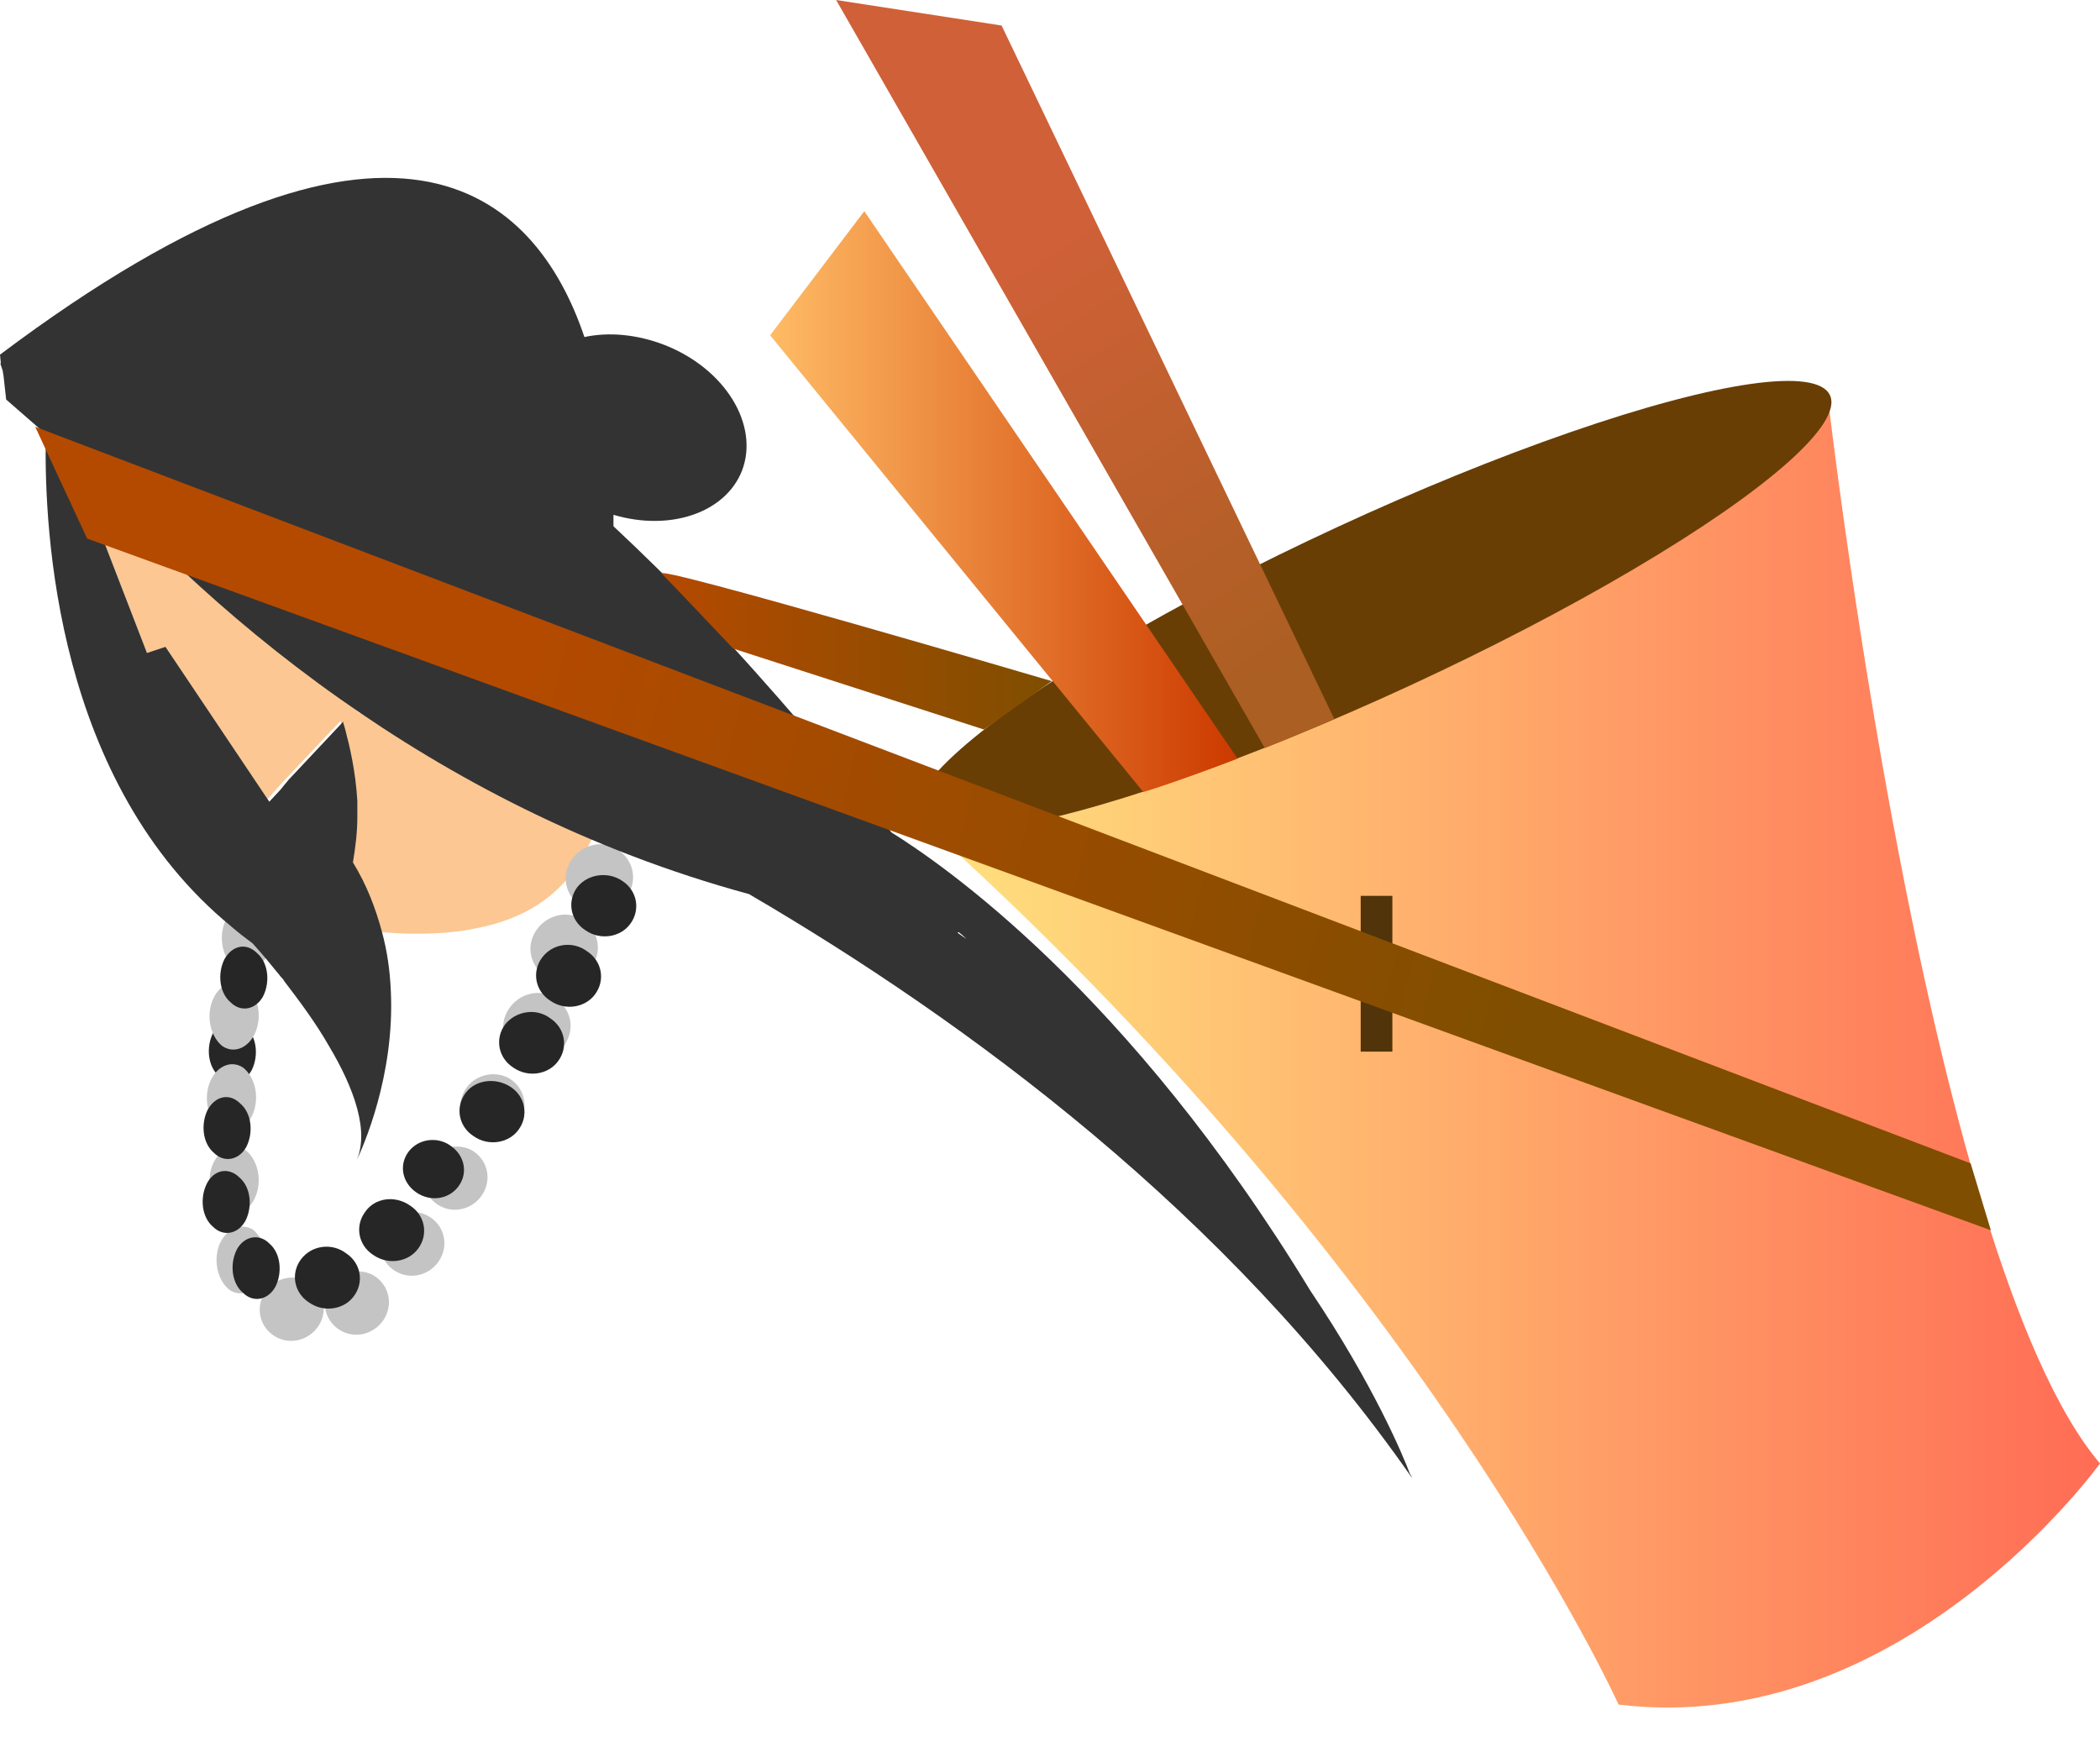 <svg version="1.1" id="heroImage" xmlns="http://www.w3.org/2000/svg" xmlns:xlink="http://www.w3.org/1999/xlink" x="0px"
	 y="0px" viewBox="0 0 238.6 199.1" style="enable-background:new 0 0 238.6 199.1;" xml:space="preserve">
<style type="text/css">
	.face{fill:#FCC792;}
	.basketCylinder{fill:url(#basketCylinder_1_);}
	.basketCircle{fill:#683E05;}
	.chainGrey{fill:#C4C4C4;}
	.chainBlack{fill:#262626;}
	.stick2{fill:url(#stick2_1_);}
	.stick1{fill:url(#stick1_1_);}
	.bandage{fill:#513409;}
	.hair{fill:#333333;}
	.belt2{fill:url(#belt2_1_);}
	.belt1{fill:url(#belt1_1_);}
</style>
<polygon id="face" class="face" points="40.1,80.2 40.2,80.3 38.9,81.7 32.1,88.9 30.4,90.8 18.8,73.5 16.7,74.2 8.2,52.2 25.9,67.7 
	"/>
<path id="neck" class="face" d="M67.8,94c-0.5,1.3-1.3,2.9-1.9,3.9c-1.8,2.9-4.3,4.9-7,6.1c-1.1,0.5-2.3,0.9-3.5,1.2l0,0
	c-1.3,0.3-2.7,0.6-4,0.7c-1.6,0.2-3.1,0.2-4.6,0.2c-1.3,0-2.5-0.1-3.6-0.2c-3.2-0.3-5.5-0.9-5.7-1v-0.1c0.1-0.3,0.3-0.6,0.4-0.9
	c0.3-0.6,0.5-1.2,0.7-1.7c0.1-0.4,0.3-0.8,0.4-1.2c0.1-0.3,0.2-0.6,0.3-0.9c0-0.1,0.1-0.2,0.1-0.3c0.1-0.2,0.1-0.4,0.2-0.6
	c0-0.1,0.1-0.2,0.1-0.3v-0.1c0.1-0.3,0.2-0.7,0.2-1c0.1-0.4,0.2-0.9,0.2-1.3c0-0.3,0.1-0.7,0.1-1c0-0.2,0-0.4,0.1-0.6
	c0.1-0.6,0.1-1.2,0.1-1.7v-0.1c0-0.1,0-0.2,0-0.4c0-0.1,0-0.2,0-0.2c0-0.4,0-0.8,0-1.1c0-0.2,0-0.3,0-0.5c0,0,0,0,0-0.1l0,0l0,0
	c0-0.2,0-0.4,0-0.6l0,0c-0.3-3.2-1-5.7-1.4-7.2c0-0.1-0.1-0.3-0.1-0.4c-0.1-0.4-0.2-0.6-0.3-0.7c0-0.1,0-0.1,0-0.1l1.4-1.5l0.8,0.7
	l9.4,4.6L49.8,84l-0.4-1.8l16.9,11.2L67.8,94z"/>
<g id="basket">
	
		<linearGradient id="basketCylinder_1_" gradientUnits="userSpaceOnUse" x1="-1199.977" y1="617.268" x2="-1065.577" y2="617.268" gradientTransform="matrix(-1 0 0 1 -961.377 -498)">
		<stop  offset="0" style="stop-color:#FF6C55"/>
		<stop  offset="1" style="stop-color:#FFE37F"/>
	</linearGradient>
	<path id="basketCylinder" class="basketCylinder" d="M207.6,44.5c0,0,11.2,98.5,31,121.8c0,0-22.5,31.3-54.7,27.4c0,0-22.4-49.7-79.7-100.9
		L207.6,44.5z"/>
	
		<ellipse id="basketCircle" transform="matrix(0.908 -0.42 0.42 0.908 -14.515 71.855)" class="basketCircle" cx="156" cy="68.9" rx="57.1" ry="9.9"/>
</g>
<g id="chain">
	<path id="chain25" class="chainGrey" d="M64.7,98.1c-1,1.9-0.2,4.1,1.7,5.1c1.9,0.9,4.2,0.1,5.1-1.8c1-1.9,0.2-4.1-1.7-5.1
		C68,95.4,65.7,96.2,64.7,98.1z"/>
	<path id="chain24" class="chainBlack" d="M24.2,117.4c-0.8,1.6-0.6,3.8,0.7,4.9c1.2,1.2,2.9,0.8,3.7-0.7c0.8-1.6,0.6-3.8-0.7-4.9
		C26.8,115.5,25.1,115.8,24.2,117.4z"/>
	<path id="chain23" class="chainGrey" d="M60.7,106.1c-1,1.9-0.2,4.1,1.7,5.1c1.9,0.9,4.2,0.1,5.1-1.8c1-1.9,0.2-4.1-1.7-5.1
		C64,103.4,61.7,104.2,60.7,106.1z"/>
	<path id="chain22" class="chainGrey" d="M57.6,115c-1,1.9-0.2,4.1,1.7,5.1c1.9,0.9,4.2,0.1,5.1-1.8c1-1.9,0.2-4.1-1.7-5.1
		C60.9,112.3,58.6,113.1,57.6,115z"/>
	<path id="chain21" class="chainGrey" d="M52.7,124.1c-0.9,1.8-0.2,3.9,1.6,4.8s4,0.1,4.9-1.7s0.2-3.9-1.6-4.8
		C55.8,121.6,53.6,122.3,52.7,124.1z"/>
	<path id="chain20" class="chainGrey" d="M48.5,132.3c-0.9,1.8-0.2,3.9,1.6,4.8c1.8,0.9,4,0.1,4.9-1.7s0.2-3.9-1.6-4.8
		C51.6,129.8,49.4,130.6,48.5,132.3z"/>
	<path id="chain19" class="chainGrey" d="M43.6,139.8c-0.9,1.8-0.2,3.9,1.6,4.8c1.8,0.9,4,0.1,4.9-1.7s0.2-3.9-1.6-4.8
		S44.5,138,43.6,139.8z"/>
	<path id="chain18" class="chainGrey" d="M37.3,146.5c-0.9,1.8-0.2,3.9,1.6,4.8c1.8,0.9,4,0.1,4.9-1.7s0.2-3.9-1.6-4.8
		C40.4,144,38.2,144.7,37.3,146.5z"/>
	<path id="chain17" class="chainGrey" d="M29.9,147.2c-0.9,1.8-0.2,3.9,1.6,4.8c1.8,0.9,4,0.1,4.9-1.7s0.2-3.9-1.6-4.8
		C33,144.7,30.8,145.4,29.9,147.2z"/>
	<path id="chain16" class="chainGrey" d="M24.9,141.5c-0.7,1.9-0.1,4.1,1.2,5.1c1.4,0.9,3.1,0.1,3.8-1.8c0.7-1.9,0.1-4.1-1.2-5.1
		C27.3,138.9,25.6,139.7,24.9,141.5z"/>
	<path id="chain15" class="chainGrey" d="M24.1,132.5c-0.7,1.9-0.1,4.1,1.2,5.1c1.4,0.9,3.1,0.1,3.8-1.8c0.7-1.9,0.1-4.1-1.2-5.1
		C26.5,129.8,24.8,130.6,24.1,132.5z"/>
	<path id="chain14" class="chainGrey" d="M23.8,123.1c-0.7,1.9-0.1,4.1,1.2,5.1c1.4,0.9,3.1,0.1,3.8-1.8c0.7-1.9,0.1-4.1-1.2-5.1
		C26.2,120.4,24.5,121.2,23.8,123.1z"/>
	<path id="chain13" class="chainGrey" d="M24.1,113.8c-0.7,1.9-0.1,4.1,1.2,5.1c1.4,0.9,3.1,0.1,3.8-1.8c0.7-1.9,0.1-4.1-1.2-5.1
		C26.5,111.1,24.8,111.9,24.1,113.8z"/>
	<path id="chain12" class="chainGrey" d="M25.5,104.9c-0.7,1.9-0.1,4.1,1.2,5.1c1.4,0.9,3.1,0.1,3.8-1.8c0.7-1.9,0.1-4.1-1.2-5.1
		C27.9,102.2,26.2,103,25.5,104.9z"/>
	<path id="chain11" class="chainBlack" d="M61.6,108.8c-1.2,1.6-0.8,3.8,0.9,4.9c1.7,1.2,4,0.8,5.1-0.7c1.2-1.6,0.8-3.8-0.9-4.9
		C65.1,106.9,62.8,107.2,61.6,108.8z"/>
	<path id="chain10" class="chainBlack" d="M65.6,100.8c-1.2,1.6-0.8,3.8,0.9,4.9c1.7,1.2,4,0.8,5.1-0.7c1.2-1.6,0.8-3.8-0.9-4.9
		C69.1,99,66.8,99.3,65.6,100.8z"/>
	<path id="chain9" class="chainBlack" d="M57.4,116.4c-1.2,1.6-0.8,3.8,0.9,4.9c1.7,1.2,4,0.8,5.1-0.7c1.2-1.6,0.8-3.8-0.9-4.9
		C60.9,114.5,58.6,114.9,57.4,116.4z"/>
	<path id="chain8" class="chainBlack" d="M52.9,124.2c-1.2,1.6-0.8,3.8,0.9,4.9c1.7,1.2,4,0.8,5.1-0.7c1.2-1.6,0.8-3.8-0.9-4.9
		C56.3,122.4,54,122.7,52.9,124.2z"/>
	<path id="chain7" class="chainBlack" d="M46.4,130.9c-1.1,1.5-0.7,3.5,0.9,4.6c1.6,1.1,3.7,0.8,4.8-0.7s0.7-3.5-0.9-4.6
		C49.7,129.1,47.5,129.4,46.4,130.9z"/>
	<path id="chain6" class="chainBlack" d="M41.5,137.7c-1.2,1.6-0.8,3.8,0.9,4.9c1.7,1.2,4,0.8,5.1-0.7c1.2-1.6,0.8-3.8-0.9-4.9
		C44.9,135.8,42.6,136.1,41.5,137.7z"/>
	<path id="chain5" class="chainBlack" d="M34.2,143.1c-1.2,1.6-0.8,3.8,0.9,4.9c1.7,1.2,4,0.8,5.1-0.7c1.2-1.6,0.8-3.8-0.9-4.9
		C37.7,141.2,35.4,141.5,34.2,143.1z"/>
	<path id="chain4" class="chainBlack" d="M26.9,142c-0.8,1.6-0.6,3.8,0.7,4.9c1.2,1.2,2.9,0.8,3.7-0.7c0.8-1.6,0.6-3.8-0.7-4.9
		C29.4,140.1,27.7,140.5,26.9,142z"/>
	<path id="chain3" class="chainBlack" d="M23.5,134.5c-0.8,1.6-0.6,3.8,0.7,4.9c1.2,1.2,2.9,0.8,3.7-0.7c0.8-1.6,0.6-3.8-0.7-4.9
		C26,132.6,24.3,132.9,23.5,134.5z"/>
	<path id="chain2" class="chainBlack" d="M23.6,126.1c-0.8,1.6-0.6,3.8,0.7,4.9c1.2,1.2,2.9,0.8,3.7-0.7c0.8-1.6,0.6-3.8-0.7-4.9
		C26.1,124.2,24.5,124.5,23.6,126.1z"/>
	<path id="chain1" class="chainBlack" d="M25.5,109c-0.8,1.6-0.6,3.8,0.7,4.9c1.2,1.2,2.9,0.8,3.7-0.7c0.8-1.6,0.6-3.8-0.7-4.9
		C28,107.1,26.4,107.4,25.5,109z"/>
</g>
<g id="stick">
	
		<linearGradient id="stick2_1_" gradientUnits="userSpaceOnUse" x1="87.5" y1="555" x2="140.51" y2="555" gradientTransform="matrix(1 0 0 1 0 -498)">
		<stop  offset="0" style="stop-color:#FFBB65"/>
		<stop  offset="1" style="stop-color:#CC3A00"/>
	</linearGradient>
	<path id="stick2" class="stick2" d="M129.9,90L87.5,38.1L98.2,24l42.4,62.2C138.6,87,132.9,89.1,129.9,90z"/>
	
		<linearGradient id="stick1_1_" gradientUnits="userSpaceOnUse" x1="117.927" y1="525.309" x2="148.821" y2="572.811" gradientTransform="matrix(1 0 0 1 0 -498)">
		<stop  offset="0" style="stop-color:#D06038"/>
		<stop  offset="1" style="stop-color:#AB5F22"/>
	</linearGradient>
	<path id="stick1" class="stick1" d="M151.6,81.7L113.8,2.9L95,0l48.7,85C143.7,85,147.3,83.6,151.6,81.7z"/>
</g>
<rect id="bandage" x="154.6" y="101.8" class="bandage" width="3.6" height="17.7"/>
<g id="hair">
	<path id="hairBottom" class="hair" d="M160.4,167.8c-0.1-0.1-0.1-0.2-0.2-0.3c-0.7-1.9-4.1-10.1-11.3-20.8
		c-20.8-34.2-42-48.6-47.6-52.1c-5.7-7-13.6-16.5-21.7-25c-3.3-3.5-6.7-6.8-9.9-9.8c0,0,0-0.3,0-0.8c0-0.1,0-0.3,0-0.5
		c6.4,1.9,12.7-0.2,14.6-5c2-5.2-1.9-11.6-8.8-14.3c-3.1-1.2-6.3-1.5-9.1-0.9C60.8,21.7,44.6,6.8,0,40.3l0.1,1H0
		c0,0,0.1,0.1,0.1,0.2l0.1,0.3l0.1,0.3l0.1,0.6l0.3,2.7l4.7,4.1l3,2.6l0.1,0c6.4,7.4,16.5,17.7,30.1,27.3c0,0,0,0-0.1,0
		c0,0,0,0,0.1,0c12.6,8.9,28.1,17.2,46.5,22.2c24.8,14.5,54.4,36.3,75.3,66.3c0,0,0-0.1-0.1-0.2
		C160.4,167.7,160.4,167.8,160.4,167.8z M109,106c0.3,0.2,0.5,0.4,0.8,0.7c-0.3-0.2-0.7-0.5-1-0.7C108.9,105.9,109,105.9,109,106z"
		/>
	<path id="hairTop" class="hair" d="M43.4,105.9c-0.7-2.6-1.7-5.3-3.3-7.9c0.3-1.8,0.5-3.5,0.5-5.1v-0.2c0-0.4,0-0.8,0-1.1
		c0-0.2,0-0.4,0-0.6c-0.2-3.4-0.9-6.3-1.3-7.8c0-0.1-0.1-0.3-0.1-0.4c-0.1-0.4-0.2-0.6-0.2-0.7V82l-6.2,6.6l-0.5,0.6l-0.4,0.5
		l-1.3,1.4L18.8,73.5l-2.1,0.7l-8.5-22l-3-2.6C5,60.5,6.4,89,26.3,105.3c0.8,0.7,1.6,1.3,2.4,1.9c0,0,1.2,1.3,2.8,3.3
		c0.2,0.2,0.3,0.4,0.5,0.6c0.1,0.1,0.2,0.2,0.3,0.4c1.6,2.1,3.5,4.6,5.1,7.4c2.8,4.7,4.7,9.8,3,13.2c0.8-1.6,4.5-9.9,4-19.6
		C44.3,110.3,44,108.1,43.4,105.9z"/>
</g>
<g id="belt">
	
		<linearGradient id="belt2_1_" gradientUnits="userSpaceOnUse" x1="-1080.954" y1="572.012" x2="-1036.63" y2="572.012" gradientTransform="matrix(-1 0 0 1 -961.377 -498)">
		<stop  offset="0" style="stop-color:#7F4E00"/>
		<stop  offset="1" style="stop-color:#B44A00"/>
	</linearGradient>
	<path id="belt2" class="belt2" d="M111.8,82.9l-28.5-9.2c0,0-6.9-7.3-8.1-8.5s44.3,12.2,44.3,12.2L111.8,82.9z"/>
	
		<linearGradient id="belt1_1_" gradientUnits="userSpaceOnUse" x1="-1137.734" y1="606.981" x2="-1018.019" y2="577.997" gradientTransform="matrix(-1 0 0 1 -961.377 -498)">
		<stop  offset="0" style="stop-color:#7F4E00"/>
		<stop  offset="1" style="stop-color:#B44A00"/>
	</linearGradient>
	<polygon id="belt1" class="belt1" points="223.9,132.2 4,48.5 9.9,61.2 226.2,139.8 	"/>
</g>
</svg>
